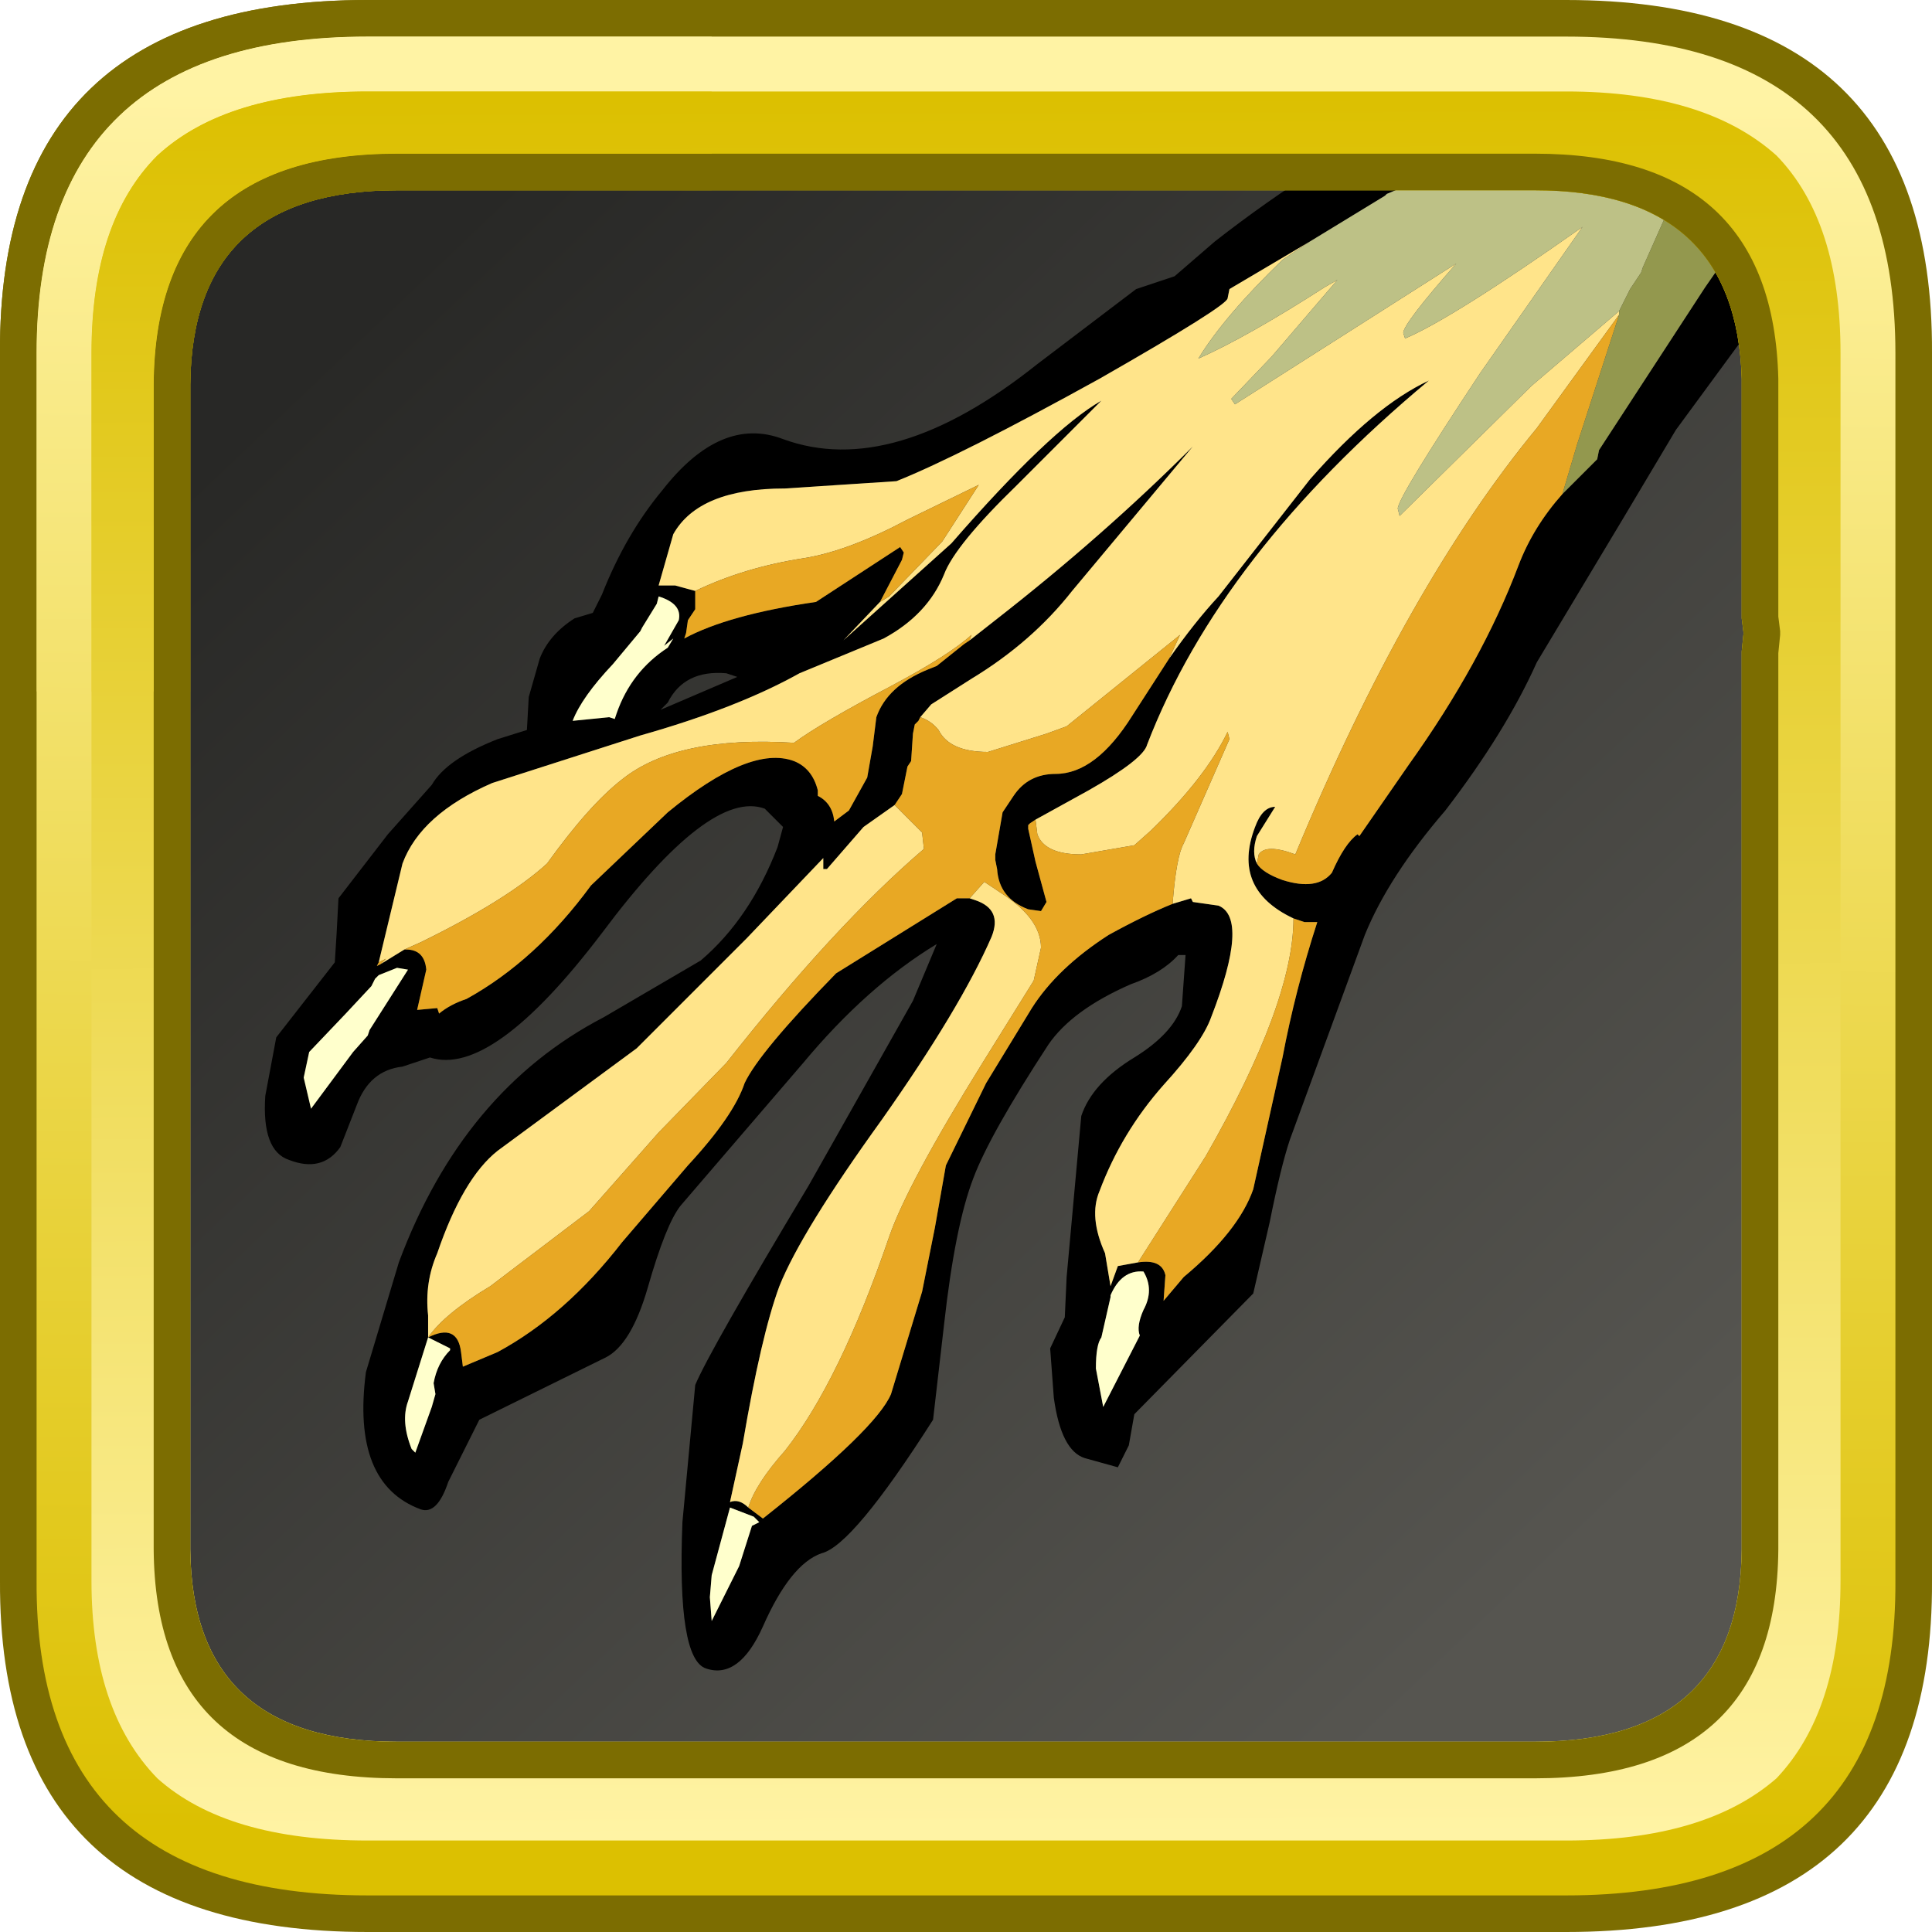 <?xml version="1.0" encoding="UTF-8" standalone="no"?>
<svg xmlns:ffdec="https://www.free-decompiler.com/flash" xmlns:xlink="http://www.w3.org/1999/xlink" ffdec:objectType="frame" height="52.8px" width="52.8px" xmlns="http://www.w3.org/2000/svg">
  <g transform="matrix(1.0, 0.0, 0.0, 1.0, 2.0, 2.0)">
    <use ffdec:characterId="619" height="44.0" transform="matrix(1.0, 0.0, 0.0, 1.0, 2.0, 2.0)" width="44.0" xlink:href="#sprite0"/>
    <use ffdec:characterId="714" height="42.95" transform="matrix(1.0, 0.0, 0.0, 1.0, 5.25, 0.7)" width="42.05" xlink:href="#sprite2"/>
    <use ffdec:characterId="620" height="52.8" transform="matrix(1.0, 0.0, 0.0, 1.0, -2.0, -2.0)" width="52.8" xlink:href="#sprite3"/>
  </g>
  <defs>
    <g id="sprite0" transform="matrix(1.0, 0.0, 0.0, 1.0, -2.0, -2.0)">
      <use ffdec:characterId="482" height="44.0" transform="matrix(1.0, 0.0, 0.0, 1.0, 2.0, 2.0)" width="44.0" xlink:href="#sprite1"/>
    </g>
    <g id="sprite1" transform="matrix(1.0, 0.0, 0.0, 1.0, -2.0, -2.0)">
      <use ffdec:characterId="481" height="44.0" transform="matrix(1.0, 0.0, 0.0, 1.0, 2.0, 2.0)" width="44.0" xlink:href="#shape0"/>
    </g>
    <g id="shape0" transform="matrix(1.0, 0.0, 0.0, 1.0, -2.0, -2.0)">
      <path d="M44.3 3.05 L44.45 3.2 44.6 3.3 45.3 4.15 45.25 4.0 45.45 4.5 Q46.0 5.75 46.0 7.5 L46.0 40.5 45.75 42.8 45.7 42.9 45.7 42.85 45.45 43.55 45.4 43.7 45.1 44.2 44.7 44.65 Q43.15 46.0 40.1 46.0 L7.9 46.0 Q5.65 46.0 4.2 45.3 L4.25 45.3 3.65 44.95 3.25 44.6 3.15 44.45 3.0 44.3 2.5 43.4 Q2.0 42.2 2.0 40.6 L2.0 40.5 2.0 7.5 Q2.0 6.55 2.15 5.75 L2.7 4.25 Q3.35 3.05 4.7 2.5 L4.65 2.5 5.0 2.4 5.15 2.35 5.3 2.3 5.9 2.15 6.85 2.05 6.95 2.05 7.8 2.0 7.9 2.0 18.3 2.0 18.6 2.0 40.1 2.0 40.45 2.0 41.6 2.1 41.75 2.1 41.95 2.2 43.05 2.45 Q43.7 2.65 44.2 3.0 L44.3 3.05" fill="url(#gradient0)" fill-rule="evenodd" stroke="none"/>
    </g>
    <linearGradient gradientTransform="matrix(-0.02, -0.021, 0.021, -0.02, 24.0, 24.0)" gradientUnits="userSpaceOnUse" id="gradient0" spreadMethod="pad" x1="-819.2" x2="819.2">
      <stop offset="0.0" stop-color="#565550"/>
      <stop offset="1.0" stop-color="#282826"/>
    </linearGradient>
    <g id="sprite2" transform="matrix(1.0, 0.0, 0.0, 1.0, 3.95, 8.35)">
      <use ffdec:characterId="713" height="42.95" transform="matrix(1.0, 0.0, 0.0, 1.0, -3.95, -8.35)" width="42.05" xlink:href="#shape1"/>
    </g>
    <g id="shape1" transform="matrix(1.0, 0.0, 0.0, 1.0, 3.95, 8.35)">
      <path d="M19.85 -3.15 L20.9 -3.5 22.0 -4.45 Q24.75 -6.6 27.75 -8.1 L28.3 -7.75 29.85 -8.15 Q31.9 -8.55 32.45 -8.15 L33.9 -8.0 35.15 -8.15 Q36.75 -7.4 37.6 -6.45 L37.7 -6.65 38.1 -5.15 38.0 -3.35 37.4 -3.15 36.95 -2.5 34.6 0.7 33.2 3.05 30.8 7.05 Q29.95 8.95 28.3 11.1 26.75 12.9 26.1 14.5 L24.05 20.1 Q23.8 20.85 23.5 22.35 L23.05 24.3 19.8 27.6 19.65 28.45 19.35 29.05 18.45 28.8 Q17.8 28.6 17.6 27.15 L17.5 25.8 17.9 24.95 17.95 23.85 18.35 19.45 Q18.65 18.55 19.8 17.85 20.85 17.2 21.1 16.45 L21.2 15.05 21.0 15.05 Q20.55 15.55 19.7 15.85 18.1 16.55 17.45 17.5 15.85 19.95 15.4 21.15 14.9 22.45 14.6 25.15 L14.3 27.75 Q12.1 31.2 11.25 31.4 10.4 31.7 9.65 33.4 9.0 34.85 8.1 34.55 7.3 34.3 7.45 30.55 L7.8 26.8 Q8.2 25.85 10.9 21.35 L13.75 16.3 14.4 14.75 Q12.5 15.9 10.75 18.0 L7.4 21.9 Q7.0 22.4 6.5 24.15 6.05 25.7 5.35 26.05 L1.9 27.75 1.05 29.45 Q0.75 30.35 0.3 30.2 -1.6 29.5 -1.2 26.45 L-0.3 23.45 Q1.45 18.75 5.3 16.75 L7.95 15.2 Q9.3 14.05 10.05 12.1 L10.2 11.55 9.95 11.3 9.7 11.05 Q8.2 10.5 5.25 14.45 2.25 18.4 0.55 17.85 L-0.2 18.1 Q-1.1 18.2 -1.45 19.15 L-1.9 20.3 Q-2.4 21.0 -3.3 20.65 -4.05 20.4 -3.95 18.9 L-3.65 17.3 -2.05 15.25 -2.0 14.45 -1.95 13.5 -0.6 11.75 0.6 10.4 Q1.0 9.7 2.4 9.15 L3.2 8.9 3.25 8.0 3.55 6.95 Q3.8 6.3 4.5 5.85 L5.0 5.7 5.25 5.2 Q5.9 3.55 6.9 2.35 8.5 0.3 10.2 0.95 13.2 2.05 17.15 -1.1 L19.85 -3.15 M35.05 -6.55 L34.6 -6.45 34.25 -6.45 32.95 -6.45 29.95 -6.7 29.85 -6.7 29.2 -6.8 26.7 -5.75 26.65 -5.7 24.6 -4.45 22.4 -3.15 22.35 -2.9 Q22.35 -2.7 18.85 -0.7 15.05 1.4 13.3 2.1 L10.25 2.3 Q7.9 2.3 7.2 3.55 L6.8 4.95 7.25 4.95 7.8 5.1 7.8 5.6 7.6 5.9 7.55 6.25 7.5 6.4 Q8.7 5.75 11.1 5.4 L13.4 3.9 13.5 4.05 13.45 4.25 12.85 5.4 11.85 6.45 14.8 3.8 Q17.5 0.7 18.9 -0.1 L16.6 2.2 Q14.9 3.85 14.6 4.65 14.15 5.75 12.95 6.4 L10.65 7.35 Q8.95 8.3 6.3 9.05 L2.25 10.35 Q0.3 11.2 -0.2 12.55 L-0.85 15.25 -0.9 15.35 -0.8 15.3 -0.15 14.9 -0.1 14.9 Q0.4 14.9 0.45 15.45 L0.2 16.55 0.75 16.5 0.8 16.65 Q1.1 16.4 1.55 16.25 3.45 15.2 4.95 13.15 L7.05 11.15 Q9.3 9.3 10.5 9.75 11.0 9.95 11.15 10.55 L11.15 10.7 Q11.55 10.9 11.6 11.4 L12.0 11.1 12.5 10.2 12.65 9.35 12.75 8.55 Q13.05 7.7 14.15 7.25 L14.4 7.15 15.15 6.55 15.3 6.45 16.0 5.9 Q18.95 3.6 21.4 1.15 L18.1 5.1 Q17.0 6.5 15.35 7.5 L14.25 8.2 13.95 8.55 13.9 8.65 13.8 8.75 13.75 9.0 13.7 9.75 13.6 9.9 13.45 10.65 13.25 10.95 12.4 11.55 11.4 12.7 11.3 12.7 11.3 12.4 9.2 14.6 6.2 17.6 2.4 20.4 Q1.45 21.15 0.75 23.2 0.4 24.0 0.5 24.9 L0.5 25.5 Q1.3 25.1 1.4 25.9 L1.45 26.3 2.4 25.9 Q4.25 24.9 5.8 22.9 L7.6 20.8 Q8.85 19.45 9.15 18.55 9.55 17.7 11.65 15.55 L14.95 13.5 15.3 13.5 15.45 13.55 Q16.2 13.8 15.9 14.55 15.05 16.5 12.9 19.55 10.7 22.6 10.1 24.1 9.6 25.45 9.1 28.4 L8.75 30.0 Q9.0 29.9 9.25 30.15 L9.65 30.45 Q12.75 28.0 13.15 27.05 L14.0 24.25 14.35 22.5 14.65 20.8 15.75 18.55 17.0 16.5 Q17.7 15.4 19.1 14.5 20.1 13.95 20.85 13.65 L21.35 13.5 21.4 13.6 22.1 13.7 Q22.95 14.05 21.9 16.75 21.65 17.45 20.6 18.6 19.45 19.9 18.85 21.5 18.55 22.2 19.0 23.2 L19.15 24.1 19.35 23.55 19.9 23.45 Q20.55 23.35 20.65 23.8 L20.6 24.5 21.15 23.85 Q22.65 22.6 23.05 21.45 L23.85 17.85 Q24.2 16.0 24.8 14.15 L24.45 14.15 24.15 14.05 Q22.45 13.25 23.1 11.55 23.3 11.0 23.65 11.0 L23.15 11.8 Q23.0 12.25 23.15 12.55 23.3 12.8 23.85 13.0 24.8 13.3 25.2 12.8 25.55 12.0 25.9 11.75 L25.95 11.8 27.3 9.85 Q29.3 7.05 30.3 4.4 30.7 3.35 31.5 2.45 L32.45 1.5 32.5 1.25 35.4 -3.2 36.2 -4.35 36.3 -4.8 Q36.3 -6.4 35.35 -6.8 L35.3 -6.75 35.3 -6.7 35.05 -6.6 35.05 -6.55 M0.5 25.5 L-0.05 27.25 Q-0.25 27.8 0.05 28.55 L0.15 28.65 0.6 27.4 0.7 27.05 0.65 26.75 Q0.75 26.2 1.1 25.85 L1.1 25.8 0.5 25.5 M20.75 6.95 Q21.45 5.95 22.1 5.25 L24.6 2.05 Q26.35 0.05 27.85 -0.65 22.15 4.1 20.15 9.3 20.05 9.7 18.55 10.55 L17.1 11.35 16.95 11.45 16.9 11.5 16.9 11.6 17.1 12.5 17.4 13.6 17.25 13.85 16.9 13.8 Q16.1 13.5 16.05 12.7 L16.0 12.45 16.0 12.3 16.2 11.15 16.5 10.7 Q16.9 10.1 17.65 10.1 18.75 10.1 19.75 8.5 L20.75 6.95 M6.8 5.25 L6.75 5.45 6.35 6.1 6.3 6.2 5.55 7.1 Q4.7 8.0 4.45 8.65 L5.45 8.55 5.6 8.6 5.65 8.45 Q6.05 7.3 7.05 6.65 L7.2 6.4 6.95 6.6 7.35 5.9 Q7.45 5.45 6.8 5.25 M8.65 7.35 Q7.5 7.25 7.05 8.15 L6.85 8.35 8.95 7.45 8.65 7.35 M19.15 24.35 L19.15 24.4 18.9 25.5 Q18.75 25.7 18.75 26.35 L18.95 27.4 19.95 25.45 Q19.85 25.2 20.05 24.75 20.35 24.2 20.05 23.7 19.45 23.65 19.15 24.35 M9.4 30.4 L8.75 30.15 8.25 32.0 8.2 32.6 8.25 33.25 9.0 31.75 9.35 30.65 9.55 30.55 9.4 30.4 M-0.35 15.4 L-0.85 15.6 -0.95 15.7 -1.05 15.9 -1.75 16.65 -2.75 17.7 -2.9 18.4 -2.7 19.25 -1.55 17.7 -1.15 17.25 -1.1 17.1 -0.05 15.45 -0.35 15.4" fill="#000000" fill-rule="evenodd" stroke="none"/>
      <path d="M24.6 -4.45 L23.85 -3.95 Q22.25 -2.4 21.55 -1.25 22.9 -1.85 25.0 -3.2 L25.35 -3.4 23.55 -1.3 22.45 -0.15 22.55 0.0 28.6 -3.85 Q27.15 -2.2 27.15 -1.95 L27.2 -1.8 Q28.5 -2.35 32.05 -4.85 L29.25 -0.85 Q27.0 2.55 27.0 2.85 L27.05 3.05 30.65 -0.5 33.05 -2.55 33.05 -2.45 30.8 0.65 Q27.25 4.95 24.2 12.3 23.4 12.0 23.2 12.3 L23.15 12.55 Q23.0 12.25 23.15 11.8 L23.65 11.0 Q23.3 11.0 23.1 11.55 22.45 13.25 24.15 14.05 24.15 16.35 21.75 20.55 L19.9 23.45 19.35 23.55 19.15 24.1 19.0 23.2 Q18.55 22.2 18.85 21.5 19.45 19.9 20.6 18.6 21.65 17.45 21.9 16.75 22.95 14.05 22.1 13.7 L21.4 13.6 21.35 13.5 20.85 13.65 20.85 13.6 Q20.95 12.35 21.15 12.0 L22.4 9.15 22.35 8.95 Q21.75 10.2 20.25 11.65 L19.8 12.05 18.35 12.3 Q17.35 12.3 17.15 11.75 L17.1 11.35 18.55 10.55 Q20.05 9.7 20.15 9.3 22.15 4.1 27.85 -0.65 26.35 0.05 24.6 2.05 L22.1 5.25 Q21.45 5.95 20.75 6.95 L21.05 6.3 17.95 8.8 17.4 9.0 15.8 9.5 Q14.75 9.5 14.45 8.9 14.25 8.65 13.95 8.55 L14.25 8.2 15.35 7.5 Q17.0 6.5 18.1 5.1 L21.4 1.15 Q18.95 3.6 16.0 5.9 L15.3 6.45 15.35 6.3 Q14.75 6.85 13.15 7.7 11.25 8.7 10.5 9.25 7.3 9.05 5.8 10.25 4.9 10.95 3.75 12.55 2.65 13.55 0.3 14.7 L-0.15 14.9 -0.8 15.3 -0.65 15.15 -0.85 15.25 -0.2 12.55 Q0.3 11.2 2.25 10.35 L6.3 9.05 Q8.95 8.3 10.65 7.35 L12.95 6.4 Q14.15 5.75 14.6 4.65 14.9 3.85 16.6 2.2 L18.9 -0.1 Q17.5 0.7 14.8 3.8 L11.85 6.45 12.85 5.4 13.1 5.25 14.55 3.75 15.55 2.2 13.6 3.15 Q12.0 4.0 10.8 4.2 9.15 4.45 7.8 5.1 L7.25 4.95 6.8 4.95 7.2 3.55 Q7.9 2.3 10.25 2.3 L13.3 2.1 Q15.05 1.4 18.85 -0.7 22.35 -2.7 22.35 -2.9 L22.4 -3.15 24.6 -4.45 M9.25 30.15 Q9.0 29.9 8.75 30.0 L9.1 28.4 Q9.6 25.45 10.1 24.1 10.7 22.6 12.9 19.55 15.05 16.5 15.9 14.55 16.2 13.8 15.45 13.55 L15.3 13.5 15.7 13.05 16.15 13.35 Q17.25 14.05 17.25 14.85 L17.05 15.75 15.65 18.0 Q13.6 21.3 13.1 22.75 11.75 26.7 10.25 28.6 9.45 29.5 9.25 30.15 M0.5 25.5 L0.5 24.9 Q0.4 24.0 0.75 23.2 1.45 21.15 2.4 20.4 L6.2 17.6 9.2 14.6 11.3 12.4 11.3 12.7 11.4 12.7 12.4 11.55 13.25 10.95 14.0 11.7 14.05 12.15 Q11.6 14.25 8.65 18.0 L6.8 19.9 4.9 22.05 2.2 24.1 Q0.95 24.85 0.5 25.5" fill="#ffe48a" fill-rule="evenodd" stroke="none"/>
      <path d="M31.5 2.45 Q30.7 3.35 30.3 4.4 29.3 7.05 27.3 9.85 L25.95 11.8 25.9 11.75 Q25.55 12.0 25.2 12.8 24.8 13.3 23.85 13.0 23.3 12.8 23.15 12.55 L23.2 12.3 Q23.4 12.0 24.2 12.3 27.25 4.95 30.8 0.65 L33.05 -2.45 31.9 1.1 31.5 2.45 M24.15 14.05 L24.45 14.15 24.8 14.15 Q24.2 16.0 23.85 17.85 L23.05 21.45 Q22.65 22.6 21.15 23.85 L20.6 24.5 20.65 23.8 Q20.55 23.35 19.9 23.45 L21.75 20.55 Q24.15 16.35 24.15 14.05 M20.85 13.65 Q20.1 13.95 19.1 14.5 17.7 15.4 17.0 16.5 L15.75 18.55 14.65 20.8 14.35 22.5 14.0 24.25 13.15 27.05 Q12.75 28.0 9.65 30.45 L9.25 30.15 Q9.45 29.5 10.25 28.6 11.75 26.7 13.1 22.75 13.6 21.3 15.65 18.0 L17.05 15.75 17.25 14.85 Q17.25 14.05 16.15 13.35 L15.7 13.05 15.3 13.5 14.95 13.5 11.65 15.55 Q9.55 17.7 9.15 18.55 8.85 19.45 7.6 20.8 L5.8 22.9 Q4.25 24.9 2.4 25.9 L1.45 26.3 1.4 25.9 Q1.3 25.1 0.5 25.5 0.95 24.85 2.2 24.1 L4.9 22.05 6.8 19.9 8.65 18.0 Q11.6 14.25 14.05 12.15 L14.0 11.7 13.25 10.95 13.45 10.65 13.6 9.9 13.7 9.75 13.75 9.0 13.8 8.75 13.9 8.65 13.95 8.55 Q14.25 8.65 14.45 8.9 14.75 9.5 15.8 9.5 L17.4 9.0 17.95 8.8 21.05 6.3 20.75 6.95 19.75 8.5 Q18.75 10.1 17.65 10.1 16.9 10.1 16.5 10.7 L16.2 11.15 16.0 12.3 16.0 12.45 16.05 12.7 Q16.1 13.5 16.9 13.8 L17.25 13.85 17.4 13.6 17.1 12.5 16.9 11.6 16.9 11.5 16.95 11.45 17.1 11.35 17.15 11.75 Q17.35 12.3 18.35 12.3 L19.8 12.05 20.25 11.65 Q21.75 10.2 22.35 8.95 L22.4 9.15 21.15 12.0 Q20.95 12.35 20.85 13.6 L20.85 13.65 M15.3 6.45 L15.15 6.55 14.4 7.15 14.15 7.25 Q13.05 7.7 12.75 8.55 L12.65 9.35 12.5 10.2 12.0 11.1 11.6 11.4 Q11.55 10.9 11.15 10.7 L11.15 10.55 Q11.0 9.95 10.5 9.75 9.3 9.3 7.05 11.15 L4.95 13.15 Q3.45 15.2 1.55 16.25 1.1 16.4 0.8 16.65 L0.75 16.5 0.2 16.55 0.45 15.45 Q0.4 14.9 -0.1 14.9 L-0.15 14.9 0.3 14.7 Q2.65 13.55 3.75 12.55 4.9 10.95 5.8 10.25 7.3 9.05 10.5 9.25 11.25 8.7 13.15 7.7 14.75 6.85 15.35 6.3 L15.3 6.45 M-0.8 15.3 L-0.9 15.35 -0.85 15.25 -0.65 15.15 -0.8 15.3 M12.85 5.4 L13.45 4.25 13.5 4.05 13.4 3.9 11.1 5.4 Q8.7 5.75 7.5 6.4 L7.55 6.25 7.6 5.9 7.8 5.6 7.8 5.1 Q9.15 4.45 10.8 4.2 12.0 4.0 13.6 3.15 L15.55 2.2 14.55 3.75 13.1 5.25 12.85 5.4" fill="#e8a824" fill-rule="evenodd" stroke="none"/>
      <path d="M0.5 25.5 L1.1 25.8 1.1 25.85 Q0.75 26.2 0.65 26.75 L0.7 27.05 0.6 27.4 0.15 28.65 0.05 28.55 Q-0.25 27.8 -0.05 27.25 L0.5 25.5 M6.8 5.25 Q7.45 5.45 7.35 5.9 L6.95 6.6 7.2 6.4 7.05 6.65 Q6.05 7.3 5.65 8.45 L5.6 8.6 5.45 8.55 4.45 8.65 Q4.7 8.0 5.55 7.1 L6.3 6.2 6.35 6.1 6.75 5.45 6.8 5.25 M9.4 30.4 L9.55 30.55 9.35 30.65 9.0 31.75 8.25 33.25 8.2 32.6 8.25 32.0 8.75 30.15 9.4 30.4 M19.15 24.35 Q19.45 23.65 20.05 23.7 20.35 24.2 20.05 24.75 19.85 25.2 19.95 25.45 L18.95 27.4 18.75 26.35 Q18.75 25.7 18.9 25.5 L19.15 24.4 19.15 24.35 M-0.35 15.4 L-0.05 15.45 -1.1 17.1 -1.15 17.25 -1.55 17.7 -2.7 19.25 -2.9 18.4 -2.75 17.7 -1.75 16.65 -1.05 15.9 -0.95 15.7 -0.85 15.6 -0.35 15.4" fill="#ffffcc" fill-rule="evenodd" stroke="none"/>
      <path d="M24.6 -4.45 L26.65 -5.7 26.7 -5.75 29.2 -6.8 29.85 -6.7 29.95 -6.7 32.95 -6.45 34.25 -6.45 34.6 -6.45 35.05 -6.55 35.0 -6.45 34.3 -5.1 33.7 -3.75 33.65 -3.6 33.35 -3.15 33.05 -2.55 30.65 -0.5 27.05 3.05 27.0 2.85 Q27.0 2.55 29.25 -0.85 L32.05 -4.85 Q28.5 -2.35 27.2 -1.8 L27.15 -1.95 Q27.15 -2.2 28.6 -3.85 L22.55 0.0 22.45 -0.15 23.55 -1.3 25.35 -3.4 25.0 -3.2 Q22.9 -1.85 21.55 -1.25 22.25 -2.4 23.85 -3.95 L24.6 -4.45" fill="#bdc186" fill-rule="evenodd" stroke="none"/>
      <path d="M33.05 -2.55 L33.35 -3.15 33.65 -3.6 33.7 -3.75 34.3 -5.1 35.0 -6.45 35.05 -6.55 35.05 -6.6 35.3 -6.7 35.3 -6.75 35.35 -6.8 Q36.3 -6.4 36.3 -4.8 L36.2 -4.35 35.4 -3.2 32.5 1.25 32.45 1.5 31.5 2.45 31.9 1.1 33.05 -2.45 33.05 -2.55" fill="#93984e" fill-rule="evenodd" stroke="none"/>
    </g>
    <g id="sprite3" transform="matrix(1.0, 0.0, 0.0, 1.0, 2.0, 2.0)">
      <use ffdec:characterId="614" height="52.8" transform="matrix(1.0, 0.0, 0.0, 1.0, -2.0, -2.0)" width="52.8" xlink:href="#shape2"/>
      <filter id="filter0">
        <feColorMatrix in="SourceGraphic" result="filterResult0" type="matrix" values="0.309 0.609 0.082 0.0 0.067 0.309 0.609 0.082 0.0 0.067 0.309 0.609 0.082 0.0 0.067 0.0 0.0 0.0 1.0 0.0"/>
      </filter>
      <use ffdec:characterId="616" filter="url(#filter0)" height="18.9" transform="matrix(1.0, 0.0, 0.0, 1.0, -2.0, -2.0)" width="19.45" xlink:href="#sprite4"/>
    </g>
    <g id="shape2" transform="matrix(1.0, 0.0, 0.0, 1.0, 2.0, 2.0)">
      <path d="M48.15 8.55 Q48.1 1.45 40.55 1.45 L9.4 1.45 Q1.8 1.45 1.8 8.65 L1.8 40.5 Q1.8 47.8 9.4 47.8 L40.55 47.8 Q48.15 47.8 48.15 40.5 L48.2 15.45 48.15 14.85 48.15 8.65 48.15 8.55 M49.4 7.85 L49.4 41.4 Q49.4 49.05 41.35 49.05 L8.6 49.05 Q0.55 49.05 0.55 41.4 L0.55 7.85 Q0.55 0.2 8.6 0.2 L41.35 0.2 Q49.4 0.2 49.4 7.85" fill="#eade53" fill-rule="evenodd" stroke="none"/>
      <path d="M48.15 8.55 L48.15 8.65 48.15 14.85 48.2 15.45 48.15 40.5 Q48.15 47.8 40.55 47.8 L9.4 47.8 Q1.8 47.8 1.8 40.5 L1.8 8.65 Q1.8 1.45 9.4 1.45 L40.55 1.45 Q48.1 1.45 48.15 8.55 M46.95 8.55 Q46.85 2.65 40.55 2.65 L9.4 2.65 Q3.05 2.65 3.0 8.65 L3.0 40.5 Q3.05 46.6 9.4 46.6 L40.55 46.6 Q46.95 46.6 46.95 40.5 L47.0 15.5 46.95 14.95 46.95 14.85 46.95 8.55" fill="#755e44" fill-rule="evenodd" stroke="none"/>
      <path d="M40.8 -2.0 Q50.85 -2.0 50.8 7.65 L50.8 41.2 Q50.85 50.8 40.8 50.8 L8.05 50.8 Q-2.05 50.8 -2.0 41.2 L-2.0 7.65 Q-2.05 -2.0 8.05 -2.0 L40.8 -2.0 M45.6 15.95 L45.6 15.8 45.65 15.3 45.6 14.9 45.6 14.7 45.6 8.35 Q45.45 3.2 39.95 3.2 L8.85 3.2 Q3.25 3.2 3.2 8.5 L3.2 40.35 Q3.25 45.6 8.85 45.6 L39.95 45.6 Q45.55 45.6 45.6 40.35 L45.6 15.95" fill="#7c6d01" fill-rule="evenodd" stroke="none"/>
      <path d="M40.8 -1.0 Q49.8 -1.0 49.8 7.65 L49.8 41.2 Q49.85 49.8 40.8 49.8 L8.05 49.8 Q-1.05 49.8 -1.0 41.2 L-1.0 7.65 Q-1.0 -1.0 8.05 -1.0 L40.8 -1.0 M46.6 15.9 L46.65 15.3 46.6 14.8 46.6 14.7 46.6 8.4 Q46.5 2.2 39.95 2.2 L8.85 2.2 Q2.2 2.2 2.2 8.5 L2.2 40.35 Q2.25 46.6 8.85 46.6 L39.95 46.6 Q46.55 46.6 46.6 40.35 L46.6 15.9" fill="url(#gradient1)" fill-rule="evenodd" stroke="none"/>
      <path d="M45.6 14.9 L45.6 14.7 45.6 8.35 Q45.45 3.2 39.95 3.2 L8.85 3.2 Q3.25 3.2 3.2 8.5 L3.2 40.35 Q3.25 45.6 8.85 45.6 L39.95 45.6 Q45.55 45.6 45.6 40.35 L45.6 15.95 45.6 15.8 45.65 15.3 45.6 14.9 M48.3 7.65 L48.3 41.2 Q48.3 44.75 46.55 46.6 44.6 48.3 40.8 48.3 L8.05 48.3 Q4.2 48.3 2.3 46.6 0.5 44.75 0.5 41.2 L0.5 7.65 Q0.5 4.05 2.3 2.25 4.2 0.5 8.05 0.5 L40.8 0.5 Q44.6 0.5 46.55 2.25 48.3 4.05 48.3 7.65" fill="url(#gradient2)" fill-rule="evenodd" stroke="none"/>
      <path d="M45.6 14.9 L45.6 14.7 45.6 8.35 Q45.45 3.2 39.95 3.2 L8.85 3.2 Q3.25 3.2 3.2 8.5 L3.2 40.35 Q3.25 45.6 8.85 45.6 L39.95 45.6 Q45.55 45.6 45.6 40.35 L45.6 15.95 45.6 15.8 45.65 15.3 45.6 14.9 M46.6 14.85 L46.65 15.25 46.65 15.35 46.6 15.85 46.6 15.95 46.6 40.35 Q46.55 46.6 39.95 46.6 L8.85 46.6 Q2.25 46.6 2.2 40.35 L2.2 8.5 Q2.25 2.2 8.85 2.2 L39.95 2.2 Q46.45 2.2 46.6 8.35 L46.6 14.75 46.6 14.85" fill="#7c6d01" fill-rule="evenodd" stroke="none"/>
    </g>
    <linearGradient gradientTransform="matrix(1.0E-4, -0.029, 0.031, 2.0E-4, 24.4, 24.4)" gradientUnits="userSpaceOnUse" id="gradient1" spreadMethod="pad" x1="-819.2" x2="819.2">
      <stop offset="0.0" stop-color="#dcc001"/>
      <stop offset="1.0" stop-color="#fff3a4"/>
    </linearGradient>
    <linearGradient gradientTransform="matrix(1.0E-4, 0.029, -0.031, 1.0E-4, 24.4, 24.4)" gradientUnits="userSpaceOnUse" id="gradient2" spreadMethod="pad" x1="-819.2" x2="819.2">
      <stop offset="0.0" stop-color="#dcc001"/>
      <stop offset="1.0" stop-color="#fff3a4"/>
    </linearGradient>
    <g id="sprite4" transform="matrix(1.0, 0.0, 0.0, 1.0, 0.0, 0.0)">
      <use ffdec:characterId="615" height="18.9" transform="matrix(1.0, 0.0, 0.0, 1.0, 0.0, 0.0)" width="19.45" xlink:href="#shape3"/>
    </g>
    <g id="shape3" transform="matrix(1.0, 0.0, 0.0, 1.0, 0.0, 0.0)">
      <path d="M1.0 18.9 L0.0 18.9 0.0 9.65 Q-0.05 0.0 10.05 0.0 L19.45 0.0 19.45 1.0 10.05 1.0 Q1.0 1.0 1.0 9.65 L1.0 18.9 M19.45 4.2 L19.45 5.2 10.85 5.2 Q5.25 5.2 5.2 10.5 L5.2 18.9 4.2 18.9 4.2 10.5 Q4.25 4.2 10.85 4.2 L19.45 4.2" fill="#7c6d01" fill-rule="evenodd" stroke="none"/>
      <path d="M19.45 1.0 L19.45 2.5 10.05 2.5 Q6.2 2.5 4.3 4.25 2.5 6.05 2.5 9.65 L2.5 18.9 1.0 18.9 1.0 9.65 Q1.0 1.0 10.05 1.0 L19.45 1.0" fill="url(#gradient3)" fill-rule="evenodd" stroke="none"/>
      <path d="M19.45 2.5 L19.45 4.2 10.85 4.2 Q4.25 4.2 4.2 10.5 L4.2 18.9 2.5 18.9 2.5 9.65 Q2.5 6.05 4.3 4.25 6.2 2.5 10.05 2.5 L19.45 2.5" fill="url(#gradient4)" fill-rule="evenodd" stroke="none"/>
    </g>
    <linearGradient gradientTransform="matrix(1.0E-4, -0.029, 0.031, 2.0E-4, 26.4, 26.4)" gradientUnits="userSpaceOnUse" id="gradient3" spreadMethod="pad" x1="-819.2" x2="819.2">
      <stop offset="0.0" stop-color="#dcc001"/>
      <stop offset="1.0" stop-color="#fff3a4"/>
    </linearGradient>
    <linearGradient gradientTransform="matrix(1.0E-4, 0.029, -0.031, 1.0E-4, 26.4, 26.4)" gradientUnits="userSpaceOnUse" id="gradient4" spreadMethod="pad" x1="-819.2" x2="819.2">
      <stop offset="0.0" stop-color="#dcc001"/>
      <stop offset="1.0" stop-color="#fff3a4"/>
    </linearGradient>
  </defs>
</svg>
